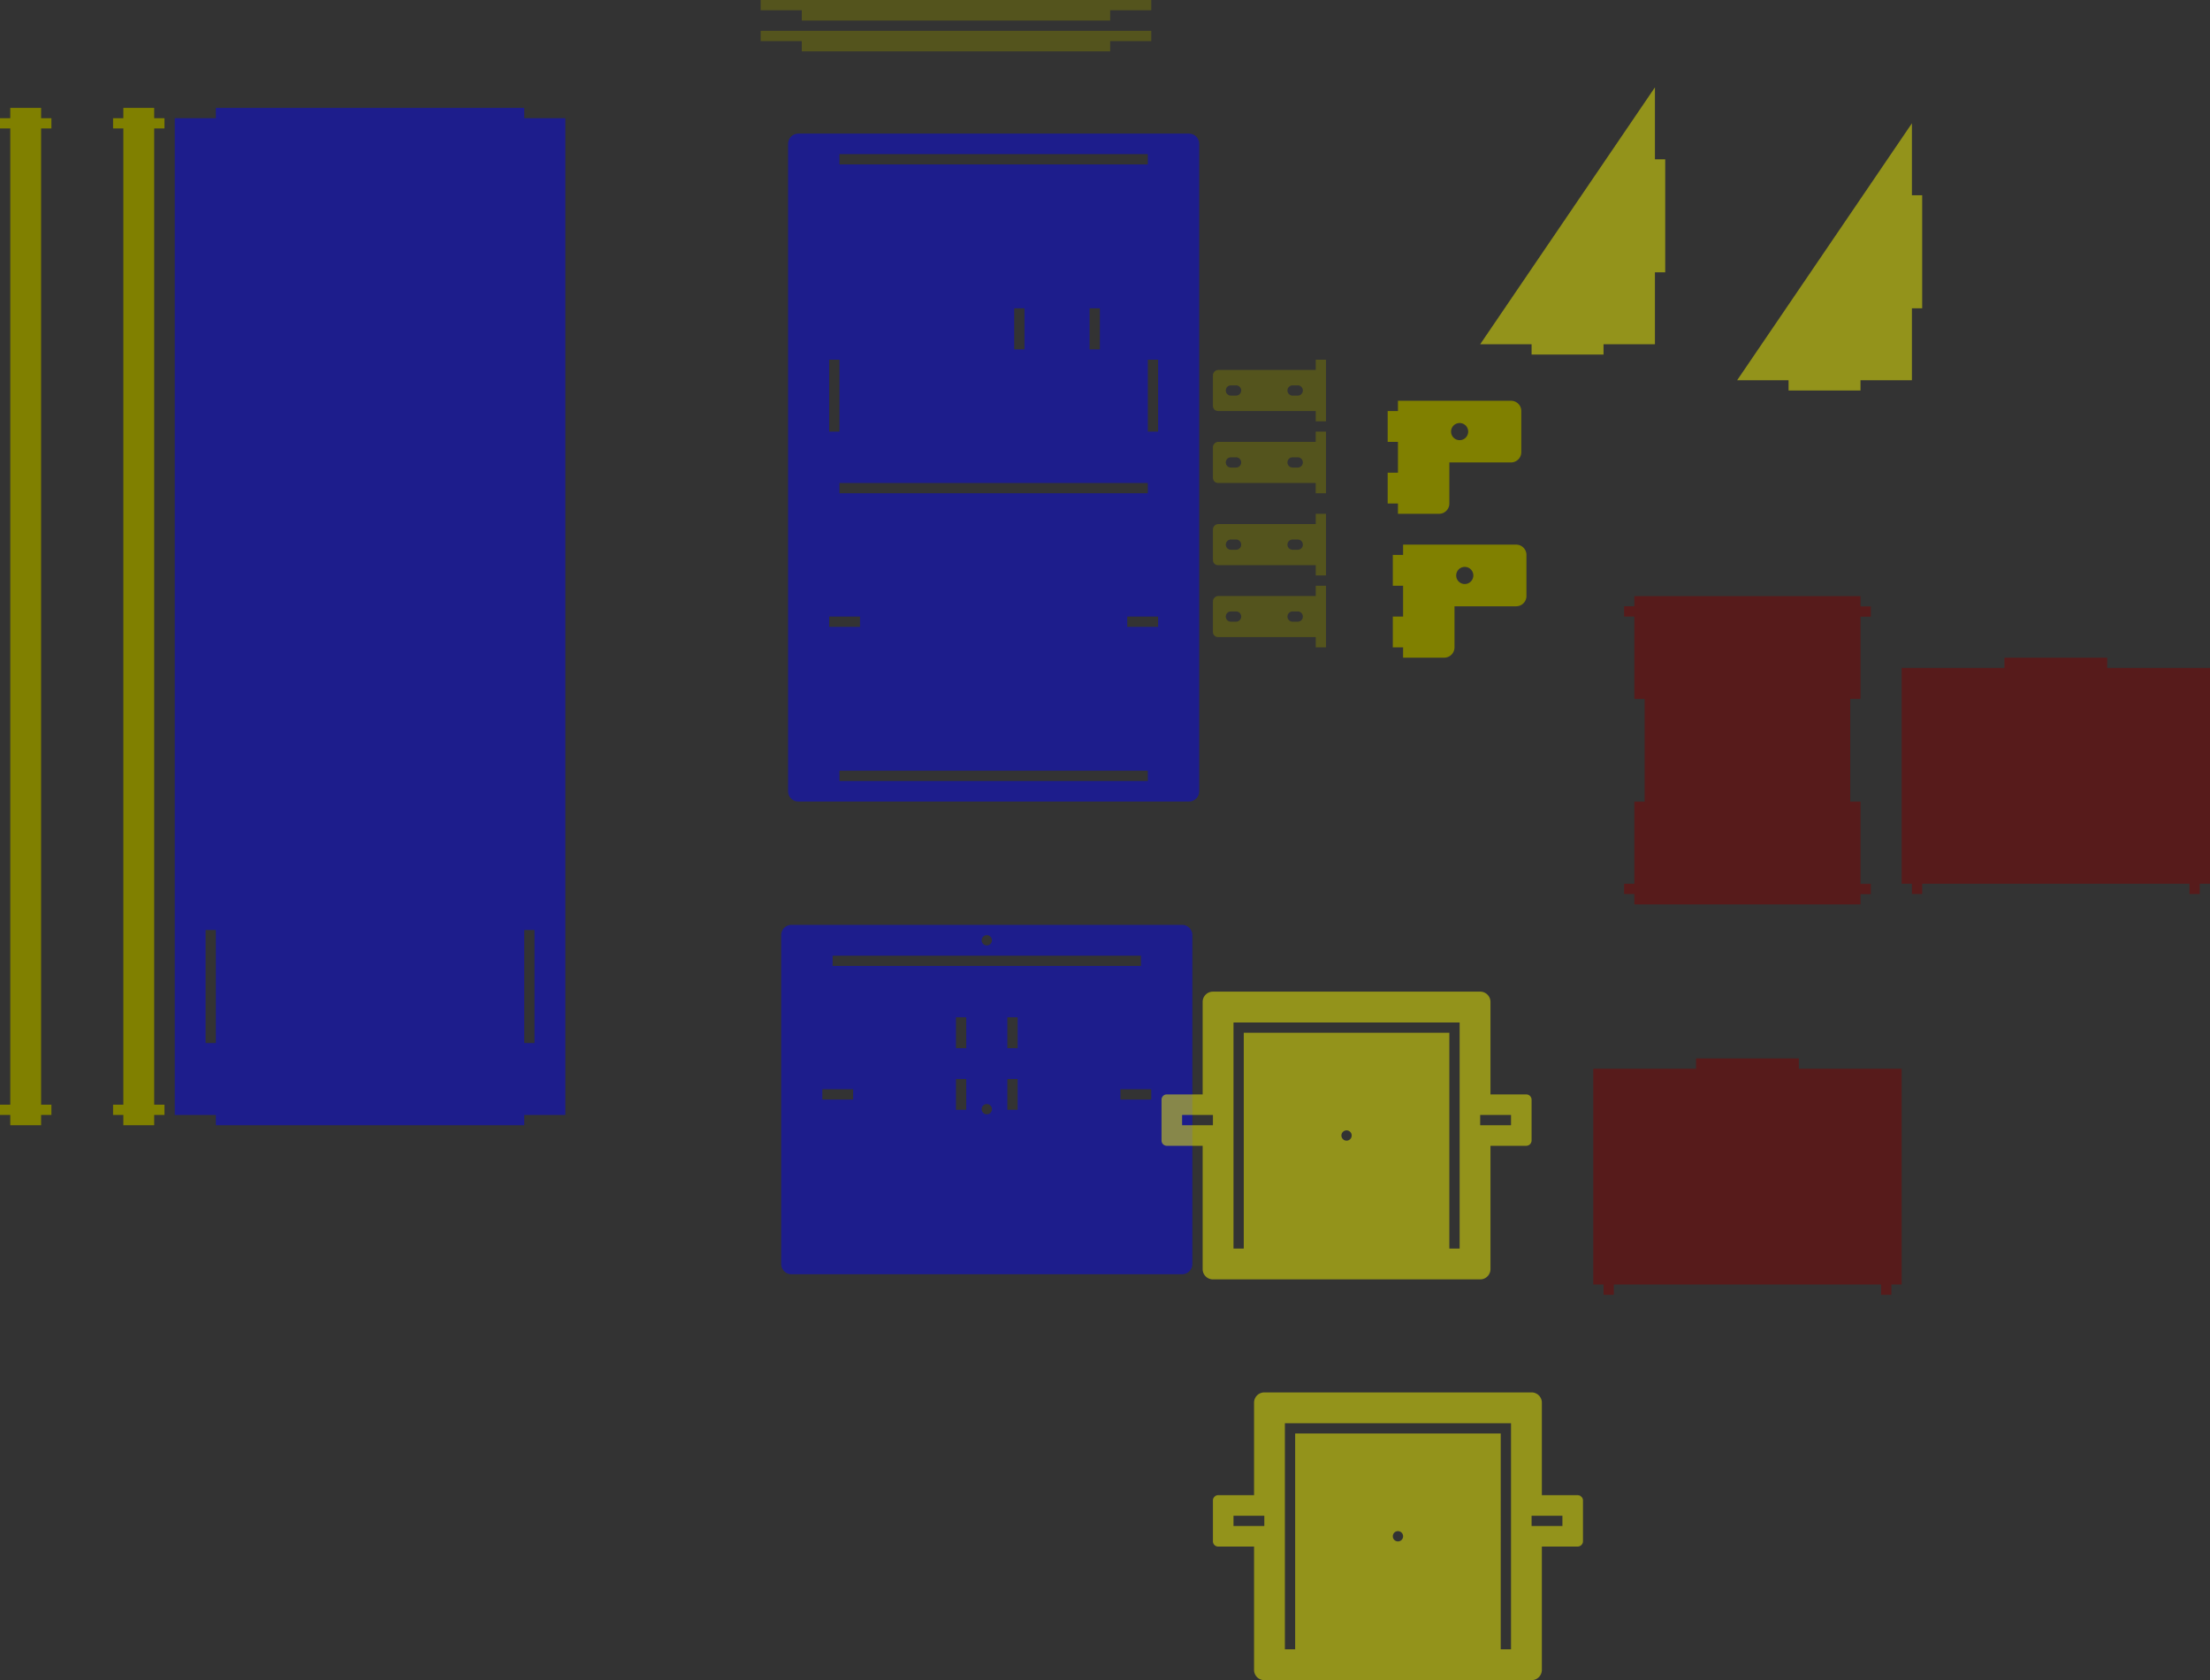 <?xml version="1.0" encoding="UTF-8" standalone="no"?>
<!-- Created with Inkscape (http://www.inkscape.org/) -->

<svg
   xmlns:dc="http://purl.org/dc/elements/1.1/"
   xmlns:cc="http://creativecommons.org/ns#"
   xmlns:rdf="http://www.w3.org/1999/02/22-rdf-syntax-ns#"
   xmlns:svg="http://www.w3.org/2000/svg"
   xmlns="http://www.w3.org/2000/svg"
   xmlns:sodipodi="http://sodipodi.sourceforge.net/DTD/sodipodi-0.dtd"
   xmlns:inkscape="http://www.inkscape.org/namespaces/inkscape"
   width="645mm"
   height="490.5mm"
   viewBox="0 0 645 490.5"
   version="1.1"
   id="svg8"
   inkscape:version="0.92.2 5c3e80d, 2017-08-06"
   sodipodi:docname="Kit_elevador.svg">
  <rect x="0" y="0" width="645" height="490.5" fill="#333333" stroke="none"/>
  <defs
     id="defs2">
    <clipPath
       clipPathUnits="userSpaceOnUse"
       id="clipPath908">
      <rect
         style="opacity:0.434;fill:#808000;fill-opacity:1;stroke:none;stroke-width:1.5;stroke-linecap:square;stroke-linejoin:miter;stroke-miterlimit:4;stroke-dasharray:none;stroke-opacity:1"
         id="rect910"
         width="89.202"
         height="178.476"
         x="279.702"
         y="-75" />
    </clipPath>
    <clipPath
       clipPathUnits="userSpaceOnUse"
       id="clipPath914">
      <rect
         style="opacity:0.434;fill:#808000;fill-opacity:1;stroke:none;stroke-width:1.5;stroke-linecap:square;stroke-linejoin:miter;stroke-miterlimit:4;stroke-dasharray:none;stroke-opacity:1"
         id="rect916"
         width="90"
         height="171.601"
         x="390"
         y="15.786" />
    </clipPath>
  </defs>
  <sodipodi:namedview
     id="base"
     pagecolor="#ffffff"
     bordercolor="#666666"
     borderopacity="1.0"
     inkscape:pageopacity="0.0"
     inkscape:pageshadow="2"
     inkscape:zoom="0.22627417"
     inkscape:cx="-416.18575"
     inkscape:cy="809.00897"
     inkscape:document-units="mm"
     inkscape:current-layer="layer1"
     showgrid="true"
     inkscape:window-width="1920"
     inkscape:window-height="1035"
     inkscape:window-x="0"
     inkscape:window-y="1"
     inkscape:window-maximized="1"
     objecttolerance="20"
     gridtolerance="20"
     guidetolerance="10"
     inkscape:snap-tangential="true"
     inkscape:snap-perpendicular="true"
     inkscape:snap-bbox="true"
     inkscape:snap-center="true"
     inkscape:snap-object-midpoints="true"
     inkscape:bbox-paths="true"
     inkscape:bbox-nodes="true"
     inkscape:snap-bbox-edge-midpoints="true"
     inkscape:snap-bbox-midpoints="true"
     inkscape:snap-to-guides="true"
     inkscape:snap-nodes="true"
     inkscape:object-nodes="true"
     inkscape:snap-others="true"
     inkscape:snap-grids="true"
     inkscape:object-paths="true"
     inkscape:snap-intersection-paths="true"
     inkscape:snap-midpoints="true"
     inkscape:snap-smooth-nodes="true"
     fit-margin-top="0"
     fit-margin-left="0"
     fit-margin-right="0"
     fit-margin-bottom="0">
    <inkscape:grid
       type="xygrid"
       id="grid878"
       spacingx="3"
       spacingy="3"
       empspacing="10"
       originx="-312"
       originy="130.5" />
  </sodipodi:namedview>
  <g
     inkscape:label="Layer 1"
     inkscape:groupmode="layer"
     id="layer1"
     transform="translate(-312,63)">
    <path
       style="opacity:0.434;fill:#0000ff;fill-opacity:1;stroke:none;stroke-width:1.5;stroke-linecap:square;stroke-linejoin:miter;stroke-miterlimit:4;stroke-dasharray:none;stroke-opacity:1"
       d="m 545,-24 c -1.662,6e-6 -3,1.338 -3,3 v 189 c 0,1.662 1.338,3 3,3 h 114 c 1.662,0 3,-1.338 3,-3 V -21 c 0,-1.662 -1.338,-3 -3,-3 z m 12,6 h 90 v 3 h -90 z m 51,45 h 3 v 12 h -3 z M 630,27 h 3 V 39 H 630 Z m -76,15 h 3 V 63 H 554 Z m 93,0 h 3 v 21 h -3 z m -90,36 h 90 v 3 H 557 Z M 554,117 h 9 v 3 H 554 Z m 87,0 h 9 v 3 h -9 z m -84,45 h 90 v 3 h -90 z"
       id="rect1295"
       inkscape:connector-curvature="0" />
    <path
       style="opacity:0.434;fill:#0000ff;fill-opacity:1;stroke:none;stroke-width:1.5;stroke-linecap:square;stroke-linejoin:miter;stroke-miterlimit:4;stroke-dasharray:none;stroke-opacity:1"
       d="m 375,-31.5 v 3 H 363 V 262.5 h 12 v 3 h 90 v -3 h 12 V -28.5 h -12 v -3 z M 372,208.5 h 3 v 33 h -3 z m 93,0 h 3 v 33 h -3 z"
       id="rect1283"
       inkscape:connector-curvature="0" />
    <path
       style="opacity:0.434;fill:#808000;fill-opacity:1;stroke:none;stroke-width:1.5;stroke-linecap:square;stroke-linejoin:miter;stroke-miterlimit:4;stroke-dasharray:none;stroke-opacity:1"
       d="m 696,42 v 3 h -24.001 -4.5 c -0.75,-10e-7 -1.5,0.75 -1.5,1.5 L 666,55.5 c 0,0.934 0.75,1.5 1.5,1.5 h 4.5 24.001 v 3 h 2.999 V 42 Z m -24.75,7.5 h 1.5 c 0.829,-8.8e-5 1.5,0.672 1.5,1.5 -1.9e-4,0.828 -0.672,1.5 -1.5,1.5 h -1.5 c -0.828,8.8e-5 -1.5,-0.671 -1.5,-1.5 -9e-5,-0.829 0.672,-1.5 1.5,-1.5 z m 18,0 h 1.5 c 0.829,-8.8e-5 1.5,0.672 1.5,1.5 -1.9e-4,0.828 -0.672,1.5 -1.5,1.5 h -1.5 c -0.828,-1.93e-4 -1.499,-0.671 -1.5,-1.5 -9e-5,-0.828 0.671,-1.5 1.5,-1.5 z"
       id="path1301"
       inkscape:connector-curvature="0"
       sodipodi:nodetypes="ccccccccccccccccccccccccccc" />
    <path
       style="opacity:0.434;fill:#808000;fill-opacity:1;stroke:none;stroke-width:1.5;stroke-linecap:square;stroke-linejoin:miter;stroke-miterlimit:4;stroke-dasharray:none;stroke-opacity:1"
       d="m 534,-54 v 3 h 12 v 3 H 636 v -3 h 12 v -3 z"
       id="rect1309"
       inkscape:connector-curvature="0" />
    <path
       style="opacity:1;fill:#808000;fill-opacity:1;stroke:none;stroke-width:1.5;stroke-linecap:square;stroke-linejoin:miter;stroke-miterlimit:4;stroke-dasharray:none;stroke-opacity:1"
       d="M 720,54 V 57 h -3 v 9 H 720 v 9 h -3 v 9 H 720 v 3 h 12 c 1.657,-6e-5 3,-1.343 3,-3 V 72 h 18 c 1.657,-5.5e-5 3,-1.343 3,-3 V 57 c -10e-5,-1.657 -1.343,-3 -3,-3 h -18 z m 18,6.5 a 2.5,2.5 0 0 1 2.5,2.5 2.5,2.5 0 0 1 -2.5,2.5 2.5,2.5 0 0 1 -2.5,-2.5 2.5,2.5 0 0 1 2.5,-2.5 z"
       id="rect1323"
       inkscape:connector-curvature="0" />
    <path
       style="opacity:0.469;fill:#800000;fill-opacity:1;stroke:none;stroke-width:1.5;stroke-linecap:square;stroke-linejoin:miter;stroke-miterlimit:4;stroke-dasharray:none;stroke-opacity:1"
       d="m 807,246 v 3 h -30 V 312 h 3 v 3 h 3 V 312 h 78 v 3 h 3 V 312 h 3 v -63 h -30 v -3 z"
       id="rect1403"
       inkscape:connector-curvature="0" />
    <path
       style="opacity:0.469;fill:#800000;fill-opacity:1;stroke:none;stroke-width:1.5;stroke-linecap:square;stroke-linejoin:miter;stroke-miterlimit:4;stroke-dasharray:none;stroke-opacity:1"
       d="m 789,111.03 v 2.97 h -3 v 3 H 789 v 24.03 h 3 v 30 H 789 V 195 h -3 v 3 H 789 v 3.03 h 3 60 3 v -3 h 3 v -3 h -3 v -24 h -3 v -30 h 3 v -24 h 3 v -3 h -3 v -3 h -3 -60 z"
       id="rect1413"
       inkscape:connector-curvature="0" />
    <path
       style="opacity:0.469;fill:#800000;fill-opacity:1;stroke:none;stroke-width:1.5;stroke-linecap:square;stroke-linejoin:miter;stroke-miterlimit:4;stroke-dasharray:none;stroke-opacity:1"
       d="m 897,129 v 3 h -30 v 63 h 3 v 3 h 3 v -3 h 78 v 3 h 3 v -3 h 3 V 132 h -30 v -3 z"
       id="rect1433"
       inkscape:connector-curvature="0" />
    <path
       style="opacity:0.469;fill:#ffff00;stroke:none;stroke-width:0.265px;stroke-linecap:butt;stroke-linejoin:miter;stroke-opacity:1"
       d="m 795,-37.5 -51,75 h 15 v 3 h 21 v -3 h 15 V 16.5 h 3 v -33 h -3 z"
       id="path1470"
       inkscape:connector-curvature="0" />
    <path
       style="opacity:1;fill:#808000;fill-opacity:1;stroke:none;stroke-width:1.5;stroke-linecap:square;stroke-linejoin:miter;stroke-miterlimit:4;stroke-dasharray:none;stroke-opacity:1"
       d="m 348,-31.5 v 3 h -3 v 3 h 3 V 259.5 h -3 v 3 h 3 v 3 h 9 v -3 h 3 v -3 h -3 V -25.5 h 3 v -3 h -3 v -3 z"
       id="rect966"
       inkscape:connector-curvature="0" />
    <path
       style="opacity:0.434;fill:#0000ff;fill-opacity:1;stroke:none;stroke-width:1.5;stroke-linecap:square;stroke-linejoin:miter;stroke-miterlimit:4;stroke-dasharray:none;stroke-opacity:1"
       d="m 543,207 c -1.662,0 -3,1.338 -3,3 v 96 c 0,1.662 1.338,3 3,3 h 114 c 1.662,0 3,-1.338 3,-3 v -96 c 0,-1.662 -1.338,-3 -3,-3 z m 57,3.007 a 1.5,1.5 0 0 1 1.5,1.5 1.5,1.5 0 0 1 -1.5,1.5 1.5,1.5 0 0 1 -1.5,-1.5 1.5,1.5 0 0 1 1.5,-1.5 z m -45,5.993 h 90 v 3 h -90 z m 36,18 h 3 v 9 h -3 z m 15,0 h 3 v 9 h -3 z m -15,18 h 3 v 9 h -3 z m 15,0 h 3 v 9 h -3 z m -54,3 h 9 v 3 h -9 z m 87,0 h 9 v 3 h -9 z m -39,4.311 a 1.5,1.5 0 0 1 1.5,1.5 1.5,1.5 0 0 1 -1.5,1.5 1.5,1.5 0 0 1 -1.5,-1.5 1.5,1.5 0 0 1 1.5,-1.5 z"
       id="rect979"
       inkscape:connector-curvature="0" />
    <path
       style="opacity:0.469;fill:#ffff00;fill-opacity:1;stroke:none;stroke-width:1.5;stroke-linecap:square;stroke-linejoin:miter;stroke-miterlimit:4;stroke-dasharray:none;stroke-opacity:1"
       d="m 666,226.5 c -1.662,0 -3,1.338 -3,3 v 27 h -10.463 c -0.851,0 -1.537,0.685 -1.537,1.537 v 11.926 c 0,0.851 0.685,1.537 1.537,1.537 h 10.463 v 36 c 0,1.662 1.338,3 3,3 h 78 c 1.662,0 3,-1.338 3,-3 V 271.5 h 10.43 c 0.87,0 1.57,-0.701 1.57,-1.57 v -11.859 c 0,-0.87 -0.701,-1.57 -1.57,-1.57 h -10.43 v -27 c 0,-1.662 -1.338,-3 -3,-3 z m 6,9 h 3 60 3 v 3 63 h -3 v -63 h -60 v 63 h -3 v -63 z m -15,27 h 9 v 3 h -9 z m 87,0 h 9 v 3 h -9 z m -39,4.5 a 1.5,1.5 0 0 1 1.5,1.5 1.5,1.5 0 0 1 -1.5,1.5 1.5,1.5 0 0 1 -1.5,-1.5 1.5,1.5 0 0 1 1.5,-1.5 z"
       id="rect1385"
       inkscape:connector-curvature="0" />
    <path
       id="path1141"
       d="m 315,-31.5 v 3 h -3 v 3 h 3 V 259.5 h -3 v 3 h 3 v 3 h 9 v -3 h 3 v -3 H 324 V -25.5 h 3 v -3 h -3 v -3 z"
       style="opacity:1;fill:#808000;fill-opacity:1;stroke:none;stroke-width:1.5;stroke-linecap:square;stroke-linejoin:miter;stroke-miterlimit:4;stroke-dasharray:none;stroke-opacity:1"
       inkscape:connector-curvature="0" />
    <path
       inkscape:connector-curvature="0"
       id="path1143"
       d="m 681,343.5 c -1.662,0 -3,1.338 -3,3 v 27 h -10.463 c -0.851,0 -1.537,0.685 -1.537,1.537 v 11.926 c 0,0.851 0.685,1.537 1.537,1.537 h 10.463 v 36 c 0,1.662 1.338,3 3,3 h 78 c 1.662,0 3,-1.338 3,-3 v -36 h 10.43 c 0.87,0 1.57,-0.701 1.57,-1.57 v -11.859 c 0,-0.87 -0.701,-1.57 -1.57,-1.57 H 762 v -27 c 0,-1.662 -1.338,-3 -3,-3 z m 6,9 h 3 60 H 753 v 3 63 h -3 V 355.5 h -60 v 63 h -3 V 355.5 Z m -15,27 h 9 v 3 h -9 z m 87,0 h 9 v 3 h -9 z m -39,4.5 a 1.5,1.5 0 0 1 1.5,1.5 1.5,1.5 0 0 1 -1.5,1.5 1.5,1.5 0 0 1 -1.5,-1.5 1.5,1.5 0 0 1 1.5,-1.5 z"
       style="opacity:0.469;fill:#ffff00;fill-opacity:1;stroke:none;stroke-width:1.5;stroke-linecap:square;stroke-linejoin:miter;stroke-miterlimit:4;stroke-dasharray:none;stroke-opacity:1" />
    <path
       inkscape:connector-curvature="0"
       id="path1145"
       d="m 721.5,96 v 3 h -3 v 9 h 3 V 117 h -3 v 9 h 3 v 3 h 12 c 1.657,-5e-5 3,-1.343 3,-3 v -12 h 18 c 1.657,-5e-5 3,-1.343 3,-3 V 99 c -10e-5,-1.657 -1.343,-3 -3,-3 h -18 z m 18,6.5 a 2.5,2.5 0 0 1 2.5,2.5 2.5,2.5 0 0 1 -2.5,2.5 2.5,2.5 0 0 1 -2.5,-2.5 2.5,2.5 0 0 1 2.5,-2.5 z"
       style="opacity:1;fill:#808000;fill-opacity:1;stroke:none;stroke-width:1.5;stroke-linecap:square;stroke-linejoin:miter;stroke-miterlimit:4;stroke-dasharray:none;stroke-opacity:1" />
    <path
       inkscape:connector-curvature="0"
       id="path1147"
       d="m 870,-27 -51,75 h 15 v 3 h 21 V 48 H 870 V 27 h 3 V -6 H 870 Z"
       style="opacity:0.469;fill:#ffff00;stroke:none;stroke-width:0.265px;stroke-linecap:butt;stroke-linejoin:miter;stroke-opacity:1" />
    <path
       sodipodi:nodetypes="ccccccccccccccccccccccccccc"
       inkscape:connector-curvature="0"
       id="path1155"
       d="M 696,63 V 66 h -24.001 -4.5 c -0.75,-10e-7 -1.5,0.75 -1.5,1.5 l -6e-5,9 c 0,0.934 0.75,1.5 1.5,1.5 H 671.999 696 v 3 h 2.999 V 63 Z m -24.75,7.5 h 1.5 c 0.829,-8.9e-5 1.5,0.672 1.5,1.5 -1.9e-4,0.828 -0.672,1.5 -1.5,1.5 h -1.5 c -0.828,8.8e-5 -1.5,-0.671 -1.5,-1.5 -9e-5,-0.829 0.672,-1.5 1.5,-1.5 z m 18,0 h 1.5 c 0.829,-8.9e-5 1.5,0.672 1.5,1.5 -1.9e-4,0.828 -0.672,1.5 -1.5,1.5 h -1.5 c -0.828,-1.93e-4 -1.499,-0.671 -1.5,-1.5 -9e-5,-0.828 0.671,-1.5 1.5,-1.5 z"
       style="opacity:0.434;fill:#808000;fill-opacity:1;stroke:none;stroke-width:1.5;stroke-linecap:square;stroke-linejoin:miter;stroke-miterlimit:4;stroke-dasharray:none;stroke-opacity:1" />
    <path
       sodipodi:nodetypes="ccccccccccccccccccccccccccc"
       inkscape:connector-curvature="0"
       id="path1157"
       d="m 696.001,87 v 3 h -24.001 -4.5 c -0.75,-10e-7 -1.5,0.75 -1.5,1.5 l -6e-5,9 c 0,0.934 0.75,1.5 1.5,1.5 h 4.5 24.001 v 3 h 2.999 V 87 Z m -24.75,7.5 h 1.5 c 0.829,-8.8e-5 1.5,0.672 1.5,1.5 -1.9e-4,0.828 -0.672,1.5 -1.5,1.5 h -1.5 c -0.828,8.8e-5 -1.5,-0.671 -1.5,-1.5 -9e-5,-0.829 0.672,-1.5 1.5,-1.5 z m 18,0 h 1.5 c 0.829,-8.8e-5 1.5,0.672 1.5,1.5 -1.9e-4,0.828 -0.672,1.5 -1.5,1.5 h -1.5 c -0.828,-1.93e-4 -1.499,-0.671 -1.5,-1.5 -9e-5,-0.828 0.671,-1.5 1.5,-1.5 z"
       style="opacity:0.434;fill:#808000;fill-opacity:1;stroke:none;stroke-width:1.5;stroke-linecap:square;stroke-linejoin:miter;stroke-miterlimit:4;stroke-dasharray:none;stroke-opacity:1" />
    <path
       style="opacity:0.434;fill:#808000;fill-opacity:1;stroke:none;stroke-width:1.5;stroke-linecap:square;stroke-linejoin:miter;stroke-miterlimit:4;stroke-dasharray:none;stroke-opacity:1"
       d="m 696.001,108 v 3 h -24.001 -4.5 c -0.75,0 -1.5,0.75 -1.5,1.5 l -6e-5,9 c 0,0.934 0.75,1.5 1.5,1.5 h 4.5 24.001 v 3 H 699 v -18 z m -24.75,7.5 h 1.5 c 0.829,-9e-5 1.5,0.672 1.5,1.5 -1.9e-4,0.828 -0.672,1.5 -1.5,1.5 h -1.5 c -0.828,8e-5 -1.5,-0.671 -1.5,-1.5 -9e-5,-0.829 0.672,-1.5 1.5,-1.5 z m 18,0 h 1.5 c 0.829,-9e-5 1.5,0.672 1.5,1.5 -1.9e-4,0.828 -0.672,1.5 -1.5,1.5 h -1.5 c -0.828,-2e-4 -1.499,-0.671 -1.5,-1.5 -9e-5,-0.828 0.671,-1.5 1.5,-1.5 z"
       id="path1159"
       inkscape:connector-curvature="0"
       sodipodi:nodetypes="ccccccccccccccccccccccccccc" />
    <path
       inkscape:connector-curvature="0"
       id="path1161"
       d="M 534,-63 V -60 h 12 v 3 H 636 V -60 h 12 v -3 z"
       style="opacity:0.434;fill:#808000;fill-opacity:1;stroke:none;stroke-width:1.5;stroke-linecap:square;stroke-linejoin:miter;stroke-miterlimit:4;stroke-dasharray:none;stroke-opacity:1" />
  </g>
</svg>
